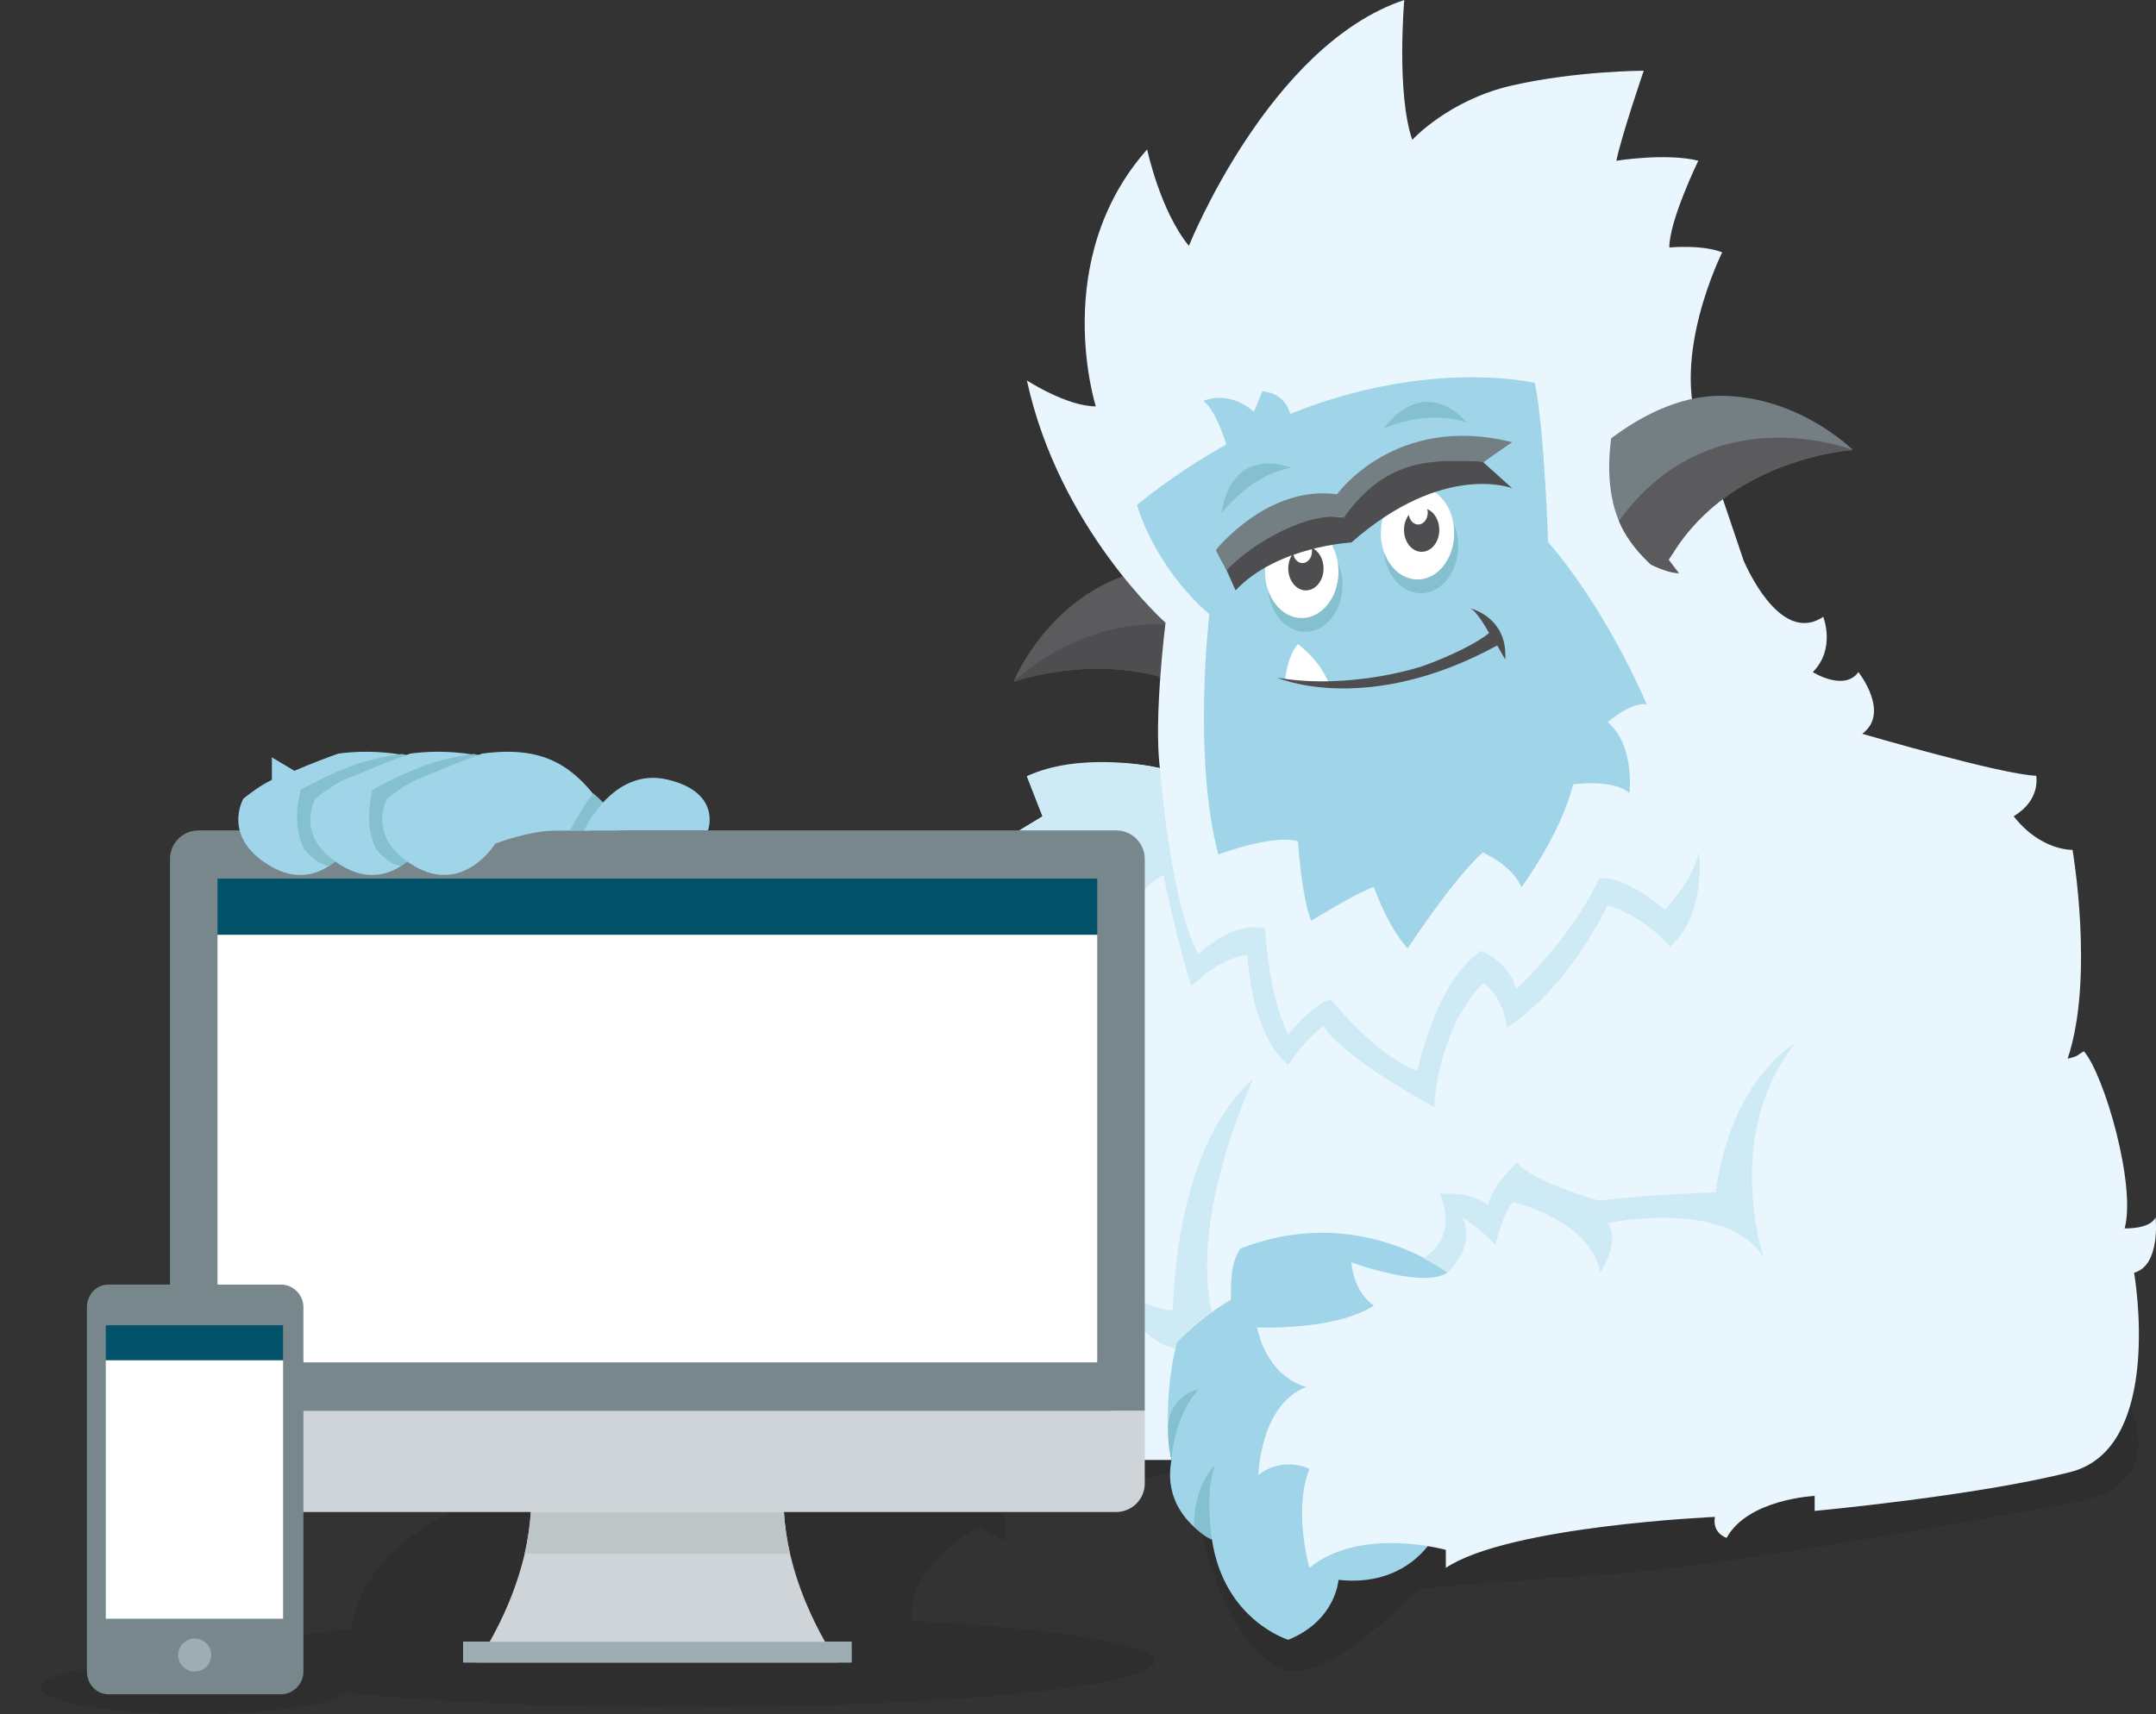 <?xml version="1.0" encoding="utf-8"?>
<!-- Generator: Adobe Illustrator 17.0.2, SVG Export Plug-In . SVG Version: 6.00 Build 0)  -->
<!DOCTYPE svg PUBLIC "-//W3C//DTD SVG 1.1//EN" "http://www.w3.org/Graphics/SVG/1.1/DTD/svg11.dtd">
<svg version="1.1" id="Layer_1" xmlns="http://www.w3.org/2000/svg" xmlns:xlink="http://www.w3.org/1999/xlink" x="0px" y="0px"
	 width="479.338px" height="381.166px" viewBox="0 0 479.338 381.166" enable-background="new 0 0 479.338 381.166"
	 xml:space="preserve">
<rect x="0" y="0" width="479.338" height="381.166" fill="#333333" stroke="none"/>
<path fill="#5B5A5C" d="M266.245,153.671c-19.57-9.781-40.886-2.047-40.886-2.047s5.969-15.331,21.85-22.51
	c11.202-5.061,24.525-2.068,31.414,0.138C274.048,137.135,269.713,145.177,266.245,153.671z"/>
<path fill="#4E4D50" d="M266.245,153.671c-19.57-9.781-40.886-2.047-40.886-2.047s20.071-19.934,46.455-9.99
	C269.801,145.563,267.922,149.564,266.245,153.671z"/>
<g opacity="0.1">
	<ellipse cx="43.391" cy="375.298" rx="34.391" ry="5.868"/>
	<path d="M469.45,304.432c0,0,17.741,25.073-8,29.657c-25.741,4.583-80,14.583-104.5,16.083c-20.303,1.243-41.5,3.14-41.5,3.14
		s-17.064,17.922-27.033,18.422s-20.64-20.045-21.636-35.394c-0.995-15.349,6.589-11.669,6.589-11.669s-41.92,9-49.92,12v6l-6-3.155
		c0,0-18.033,10.488-14.35,22.155s-39,0-39,0l-86.117,3c0,0-2.533-34.244,67.967-38.661
		C216.45,321.594,469.45,304.432,469.45,304.432z"/>
	<ellipse cx="152.391" cy="369.422" rx="104.342" ry="10.25"/>
</g>
<path fill="#A0D5E9" d="M321.812,282.172l-3.362,60.167c0,0-5.741,10.667-20.871,9c0,0-0.525,9-11.16,13.333
	c0,0-14.302-4.333-16.969-22.333c0,0-11.333-5.333-9-17.667c0,0-4.262-16.88,1.202-26.107c0,0,4.797-7.227,12.131-9.56
	c0,0-1.333-9.667,0.333-12.333C274.116,276.672,299.95,266.672,321.812,282.172z"/>
<path fill="#EAF6FD" d="M479.241,270.755c-1.333,2.667-6.875,2.417-6.875,2.417c2.583-9.5-4.437-33.917-9.042-39.375
	c-1.5,0.75-1.02,1.077-3.625,1.625c5.997-17.83,1.083-46.417,1.083-46.417s-7.087,0.257-13.087-7.493c6.139-3.639,5-9,5-9
	c-7.618-0.232-38.667-9.333-38.667-9.333c6.333-4.667-0.853-13.713-0.853-13.713c-3.147,4.391-10.147,0-10.147,0
	c5.169-5.167,2.333-12.287,2.333-12.287c-8.718,5.781-15.794-8.219-17.682-12.447l-9.66-28.594
	c-6.79-16.796,4.881-40.025,4.881-40.025c-4.646-1.787-11.765-1.072-11.765-1.072c0-6.075,6.447-19.298,6.447-19.298
	c-7.147-1.787-18.218,0-18.218,0c1.072-5.36,6.079-20.013,6.079-20.013s-14.912,0.011-29.266,3.276
	c-14.097,3.207-22.19,12.088-22.19,12.088C310.415,20.73,312.205,0,312.205,0c-30.019,10.006-47.881,54.672-47.881,54.672
	c-6.433-7.862-9.28-21.453-9.28-21.453c-21.8,24.658-11.414,57.156-11.414,57.156c-6.433,0-15.322-5.763-15.322-5.763
	c7.147,32.878,30.823,53.873,30.823,53.873s-2.68,21.263-1.251,32.342c0,0-13.758-3.574-29.572,1.787l3.484,8.934
	c0,0-6.519,3.934-11.505,7.017c2.139,1.705,4.309,3.37,6.565,4.923c1.861,1.28,3.79,2.463,5.76,3.576l15.837,127.607h12
	c-2.333-13.667,1.202-26.107,1.202-26.107c6-6.333,12.131-9.56,12.131-9.56c-0.667-8.333,2-11.333,2-11.333
	c26.333-10.333,46.029,5.333,46.029,5.333c-5.305,3.667-21.362-2.272-21.362-2.272c0.667,7.061,5,9.606,5,9.606
	c-8.667,5.667-25.988,4.866-25.988,4.866c2.667,11.667,10.988,13.217,10.988,13.217c-10.333,4-10.667,19.583-10.667,19.583
	c5.667-4.333,11.333-1.333,11.333-1.333c-3.667,9.333,0,22,0,22c11.333-9.333,30.333-4,30.333-4v4
	c14-9.333,59.833-11.333,59.833-11.333c-0.667,3.667,2.592,4.667,2.592,4.667c4.758-8.667,19.575-9.333,19.575-9.333v3.333
	c0,0,35.865-3.312,56.865-8.646c21-5.333,14.157-44.312,14.157-44.312C480.431,281.38,479.241,270.755,479.241,270.755z"/>
<path fill="#A0D5E9" d="M366.116,156.672c0,0-8.35-20.333-21.932-36.144c0,0-0.804-24.926-2.948-35.379
	c0,0-23.316-5.599-54.358,6.885c-1.429-4.973-6.215-5.009-6.215-5.009l-1.876,4.556c-5.897-5.092-11.257-2.412-11.257-2.412
	c2.948,2.144,5.092,9.681,5.092,9.681l1.39-0.766l0.001,0c-6.875,3.719-13.998,8.369-21.225,14.17c0,0,3.484,13.366,16.082,24.355
	c0,0-3.753,31.786,2,53.42c0,0,12.061-4.556,17.69-2.948c0,0,0.804,12.329,2.948,17.69c0,0,10.453-6.433,13.937-7.505
	c0,0,2.948,8.577,7.505,13.669c0,0,10.309-15.741,16.741-21.37c0,0,6.683,2.949,8.559,7.773c0,0,8.811-11.917,11.491-22.906
	c0,0,9.041-1.268,12.525,1.948c0,0,1.34-10.542-4.824-15.786C357.442,160.595,362.9,155.868,366.116,156.672z"/>
<ellipse fill="#84C0CE" cx="315.911" cy="121.441" rx="8.291" ry="10.493"/>
<ellipse fill="#FFFFFF" cx="315.147" cy="118.542" rx="8.163" ry="10.331"/>
<path fill="#4E4D50" d="M317.314,113.216c0.065,0.253,0.11,0.518,0.11,0.798c0,1.455-0.948,2.634-2.118,2.634
	c-1.039,0-1.899-0.932-2.079-2.16c-0.666,0.874-1.078,2.053-1.078,3.353c0,2.695,1.756,4.879,3.922,4.879
	c2.166,0,3.922-2.184,3.922-4.879C319.993,115.687,318.87,113.863,317.314,113.216z"/>
<path fill="#84C0CE" d="M307.514,95.374c0,0,9.3-4.539,18.596-1.377C326.11,93.996,317.343,82.733,307.514,95.374z"/>
<ellipse fill="#84C0CE" cx="290.181" cy="130.018" rx="8.291" ry="10.493"/>
<ellipse fill="#FFFFFF" cx="289.416" cy="127.119" rx="8.163" ry="10.331"/>
<path fill="#4E4D50" d="M291.583,121.793c0.065,0.253,0.11,0.518,0.11,0.798c0,1.455-0.948,2.634-2.118,2.634
	c-1.039,0-1.899-0.932-2.079-2.16c-0.666,0.874-1.078,2.053-1.078,3.353c0,2.695,1.756,4.879,3.922,4.879
	c2.166,0,3.922-2.184,3.922-4.879C294.263,124.263,293.14,122.439,291.583,121.793z"/>
<path fill="#84C0CE" d="M271.535,114.312c0,0,5.894-8.506,15.549-10.292C287.084,104.021,273.93,98.481,271.535,114.312z"/>
<path fill="#CDEAF5" d="M257.88,170.827c0,0,2.405,30.657,8.569,41.378c0,0,7.355-7.474,14.804-5.723c0,0,0.736,15.009,5.165,23.586
	c0,0,5.501-6.969,9.521-7.773c0,0,10.271,12.865,19.207,15.814c0,0,3.967-19.851,14.152-26.641c0,0,6.165,2.323,7.773,8.488
	c0,0,11.9-10.617,18.442-24.514c0,0,4.602-1.603,14.602,6.897c0,0,6.252-6.412,7.592-12.845c0,0,1.876,13.793-6.433,21.03
	c0,0-5.577-6.773-13.886-9.185c0,0-8.257,18.082-22.462,27.194c0,0,0-5.897-5.092-9.917c0,0-9.386,7.969-11.023,27.535
	c0,0-20.062-10.721-24.549-17.958c0,0-3.428,2.144-7.844,8.577c0,0-7.644-4.764-9.095-24.303c0,0-4.97-0.355-12.475,6.882
	c0,0-8.85-28.568-9.115-48.953L257.88,170.827z"/>
<path fill="#737F83" d="M382.977,88.018c-9.811-0.171-18.797,4.96-24.764,9.459c-0.94,6.909-0.575,14.622,2.833,20.671
	c1.639,2.909,3.702,5.284,6,7.402c1.635,0.666,2.678,0.838,2.783,0.666c0.454-0.743,2.016-3.034,2.016-3.034
	c13.225-21.519,40.086-23.104,40.086-23.104S400.346,88.324,382.977,88.018z"/>
<path fill="#5B5A5C" d="M411.93,100.078c0,0-31.588-12.481-51.99,15.776c0.329,0.785,0.689,1.554,1.106,2.294
	c1.443,2.56,3.223,4.696,5.192,6.617l-0.011,0.009c0.133,0.129,0.269,0.255,0.403,0.382c0.052,0.049,0.1,0.102,0.152,0.151
	c0.004,0.001,0.008,0.003,0.012,0.004c0.097,0.091,0.192,0.184,0.29,0.274c1.465,0.727,4.092,1.866,6.228,1.901
	c0,0-1.236-1.537-2.321-3.033c0.453-0.678,0.853-1.272,0.853-1.272C385.069,101.662,411.93,100.078,411.93,100.078z"/>
<path fill="#CDEAF5" d="M321.812,283.005c0,0,6.725-6,3.181-12.333c0,0,4.79,3,7.456,6.167c0,0,1.958-7.833,3.979-9.5
	c0,0,17.28,4,19.354,15.667c0,0,4.667-7,1.667-11c0,0,26.333-5.667,34.667,7.667c0,0-9.167-27,6.833-47.5c0,0-14.134,7.833-17.5,33
	c0,0-13.5,0.333-26,1.833c0,0-14.271-4-18.185-8.415c0,0-5.395,4.749-6.481,9.415c0,0-3.27-3.167-10.636-2.5
	c0,0,4.465,9.306-3.697,14.333C316.45,279.839,319.507,281.339,321.812,283.005z"/>
<path fill="#CDEAF5" d="M258.638,181.692c-1.464-4.532-2.782-9.124-2.904-11.296c0,0-15.9-3.172-27.426,2.219l3.484,8.934
	l-6.434,3.905l26.632,14.885c0,0,4.221-5.083,8.129-6.471C259.379,189.851,258.901,185.795,258.638,181.692z"/>
<path fill="#CDEAF5" d="M261.652,298.565c0,0,3.031-3.725,7.769-6.766c-4.957-21.907,9.201-51.794,9.201-51.794
	c-17.84,15.333-17.84,51.333-17.84,51.333c-2.583,0.333-10.667-3.333-10.667-3.333c2.057,8.457,7.943,11.07,11.2,11.905
	C261.536,299.433,261.389,299.01,261.652,298.565z"/>
<path fill="#84C0CE" d="M269.45,342.339c0,0-1.669-10,0.667-16.5c0,0-4.671,4.167-4.671,13.682
	C265.445,339.521,267.95,342.005,269.45,342.339z"/>
<path fill="#84C0CE" d="M260.45,324.672c0,0,0.333-9.333,6-15.667c-0.83,0.015-6.132,1.706-6.765,7.836
	C259.684,316.841,259.45,321.005,260.45,324.672z"/>
<path fill="#FFFFFF" d="M285.701,151.371c0,0,0.389-5.271,2.856-8.136c0,0,4.792,3.43,6.914,8.768
	C295.47,152.003,288.357,152.162,285.701,151.371z"/>
<path fill="#4E4D50" d="M326.667,135.227c1.569,0.261,4.393,5.558,4.393,5.558c-2.658,2.192-8.507,5.107-14.772,7.352
	c0,0-15.821,5.388-32.364,2.569c0,0,19.819,8.73,48.948-7.167l1.781,3.126C335.265,137.043,326.667,135.227,326.667,135.227z"/>
<path fill="#4E4D50" d="M271.45,124.005c0,0,11.936-11.044,27.33-8.908c0,0,10.478-22.915,36.482-16.386l-5.499,4.071l6.417,5.789
	c0,0-15.243-5.966-35.718,12.066c0,0-16.571,0.868-25.761,10.659C274.7,131.296,273.283,128.089,271.45,124.005z"/>
<path fill="#737F83" d="M323.822,102.545c1.883,0.052,3.988-0.123,5.941,0.237l6.417-4.444
	c-26.003-6.529-38.916,11.579-38.916,11.579c-15.395-2.136-26.938,12.38-26.938,12.38c0.387,1.069,1.959,3.689,2.375,4.532
	c5.833-6.231,18.293-13.177,26.08-11.732C305.157,106.115,312.566,102.235,323.822,102.545z"/>
<path fill="#CED4D7" d="M44.14,313.708h204.021h6.351v6.351v4.888v4.949c0,3.508-2.844,6.351-6.351,6.351H44.14
	c-3.507,0-6.351-2.843-6.351-6.351v-4.949v-4.888v-6.351H44.14z"/>
<path fill="#78878C" d="M248.161,313.708H44.14h-6.351v-6.351V195.972v-4.949c0-3.508,2.844-6.351,6.351-6.351h204.021
	c3.507,0,6.351,2.843,6.351,6.351v4.949v111.386v6.351H248.161z"/>
<path fill="#CED4D7" d="M118.109,333.272c0-11.36,21.009-3.832,28.041-0.985c7.032-2.847,28.041-10.361,28.041,0.999
	c0,19.705,12.126,36.418,12.126,36.418h-37.894h-4.547h-37.894C105.983,369.703,118.109,352.976,118.109,333.272z"/>
<path fill="#CED4D6" d="M116.669,345.515h58.963c-0.667-2.919-1.152-6.255-1.334-9.175h-56.295
	C117.821,339.26,117.336,342.596,116.669,345.515z"/>
<rect x="102.986" y="365.116" fill="#CED4D7" width="86.325" height="4.587"/>
<path opacity="0.15" fill="#657275" d="M116.669,345.515h58.963c-0.667-2.919-1.152-6.255-1.334-9.175h-56.295
	C117.821,339.26,117.336,342.596,116.669,345.515z"/>
<rect x="48.355" y="195.384" fill="#02526A" width="195.588" height="12.511"/>
<rect x="102.986" y="365.116" fill="#9EADB2" width="86.325" height="4.587"/>
<rect x="48.355" y="207.895" fill="#FFFFFF" width="195.588" height="95.083"/>
<g>
	<g>
		<path fill="#78878C" d="M19.322,371.748c0,2.729,2.07,5.034,4.797,5.034h38.342c2.728,0,5-2.305,5-5.034v-81.053
			c0-2.728-2.272-5.024-5-5.024H24.119c-2.728,0-4.797,2.296-4.797,5.024V371.748L19.322,371.748z"/>
	</g>
	<g>
		<path fill="#9EADB2" d="M43.29,371.734c2.027,0,3.675-1.649,3.675-3.674c0-2.027-1.648-3.675-3.675-3.675
			c-2.026,0-3.675,1.649-3.675,3.675C39.615,370.086,41.264,371.734,43.29,371.734z"/>
	</g>
	<rect x="23.522" y="302.472" fill="#FFFFFF" width="39.416" height="57.509"/>
	<rect x="23.522" y="294.718" fill="#02526A" width="39.416" height="7.754"/>
</g>
<path fill="#A0D5E9" d="M75.243,167.582c-2.252,0.797-5.954,2.167-9.797,3.839l-4.997-3.001v5.005
	c-2.669,1.321-4.49,2.743-6.333,4.17c0,0-5,8.554,6,15.014c11,6.459,18-5.005,18-5.005s7.667-2.919,13.667-2.919h23.537
	C107.176,170.526,89.818,165.663,75.243,167.582z"/>
<path fill="#84C0CE" d="M89.325,167.672c-6.875,0.875-13.25,2.875-22.542,8c-0.125,0.07-0.05,0.941-0.167,1
	c-0.891,4.202-0.869,8.591,1.083,12.25c1.281,1.558,3.5,3.5,5.47,3.652c3.169-2.062,4.946-4.969,4.946-4.969
	s7.667-2.919,13.667-2.919h23.537C109.907,175.273,99.357,169.607,89.325,167.672z"/>
<path fill="#A0D5E9" d="M81.447,171.421c3.843-1.673,7.544-3.042,9.797-3.839c14.575-1.919,31.932,2.944,40.076,17.103h-23.537
	c-6,0-13.667,2.919-13.667,2.919s-7,11.464-18,5.005c-11-6.459-6-15.014-6-15.014c1.843-1.428,3.665-2.849,6.333-4.17
	L81.447,171.421z"/>
<path fill="#84C0CE" d="M105.325,167.672c-6.875,0.875-13.25,2.875-22.542,8c-0.125,0.07-0.05,0.941-0.167,1
	c-0.891,4.202-0.869,8.591,1.083,12.25c1.281,1.558,3.5,3.5,5.47,3.652c3.169-2.062,4.946-4.969,4.946-4.969
	s7.667-2.919,13.667-2.919h23.537C125.907,175.273,115.357,169.607,105.325,167.672z"/>
<path fill="#A0D5E9" d="M97.447,171.421c3.843-1.673,7.544-3.042,9.797-3.839c14.575-1.919,21.932,2.944,30.076,17.103h-13.537
	c-6,0-13.667,2.919-13.667,2.919s-7,11.464-18,5.005c-11-6.459-6-15.014-6-15.014c1.843-1.428,3.665-2.849,6.333-4.17
	L97.447,171.421z"/>
<path fill="#84C0CE" d="M131.946,176.472c-1.916,2.155-3.699,5.541-4.633,7.142c-0.208,0.356-0.405,0.714-0.603,1.071h12.11
	C136.967,181.464,134.616,178.754,131.946,176.472z"/>
<path fill="#A0D5E9" d="M129.866,184.672c0,0,6.376-14.201,18.548-11.302c12.172,2.898,8.984,11.302,8.984,11.302H129.866z"/>
</svg>
